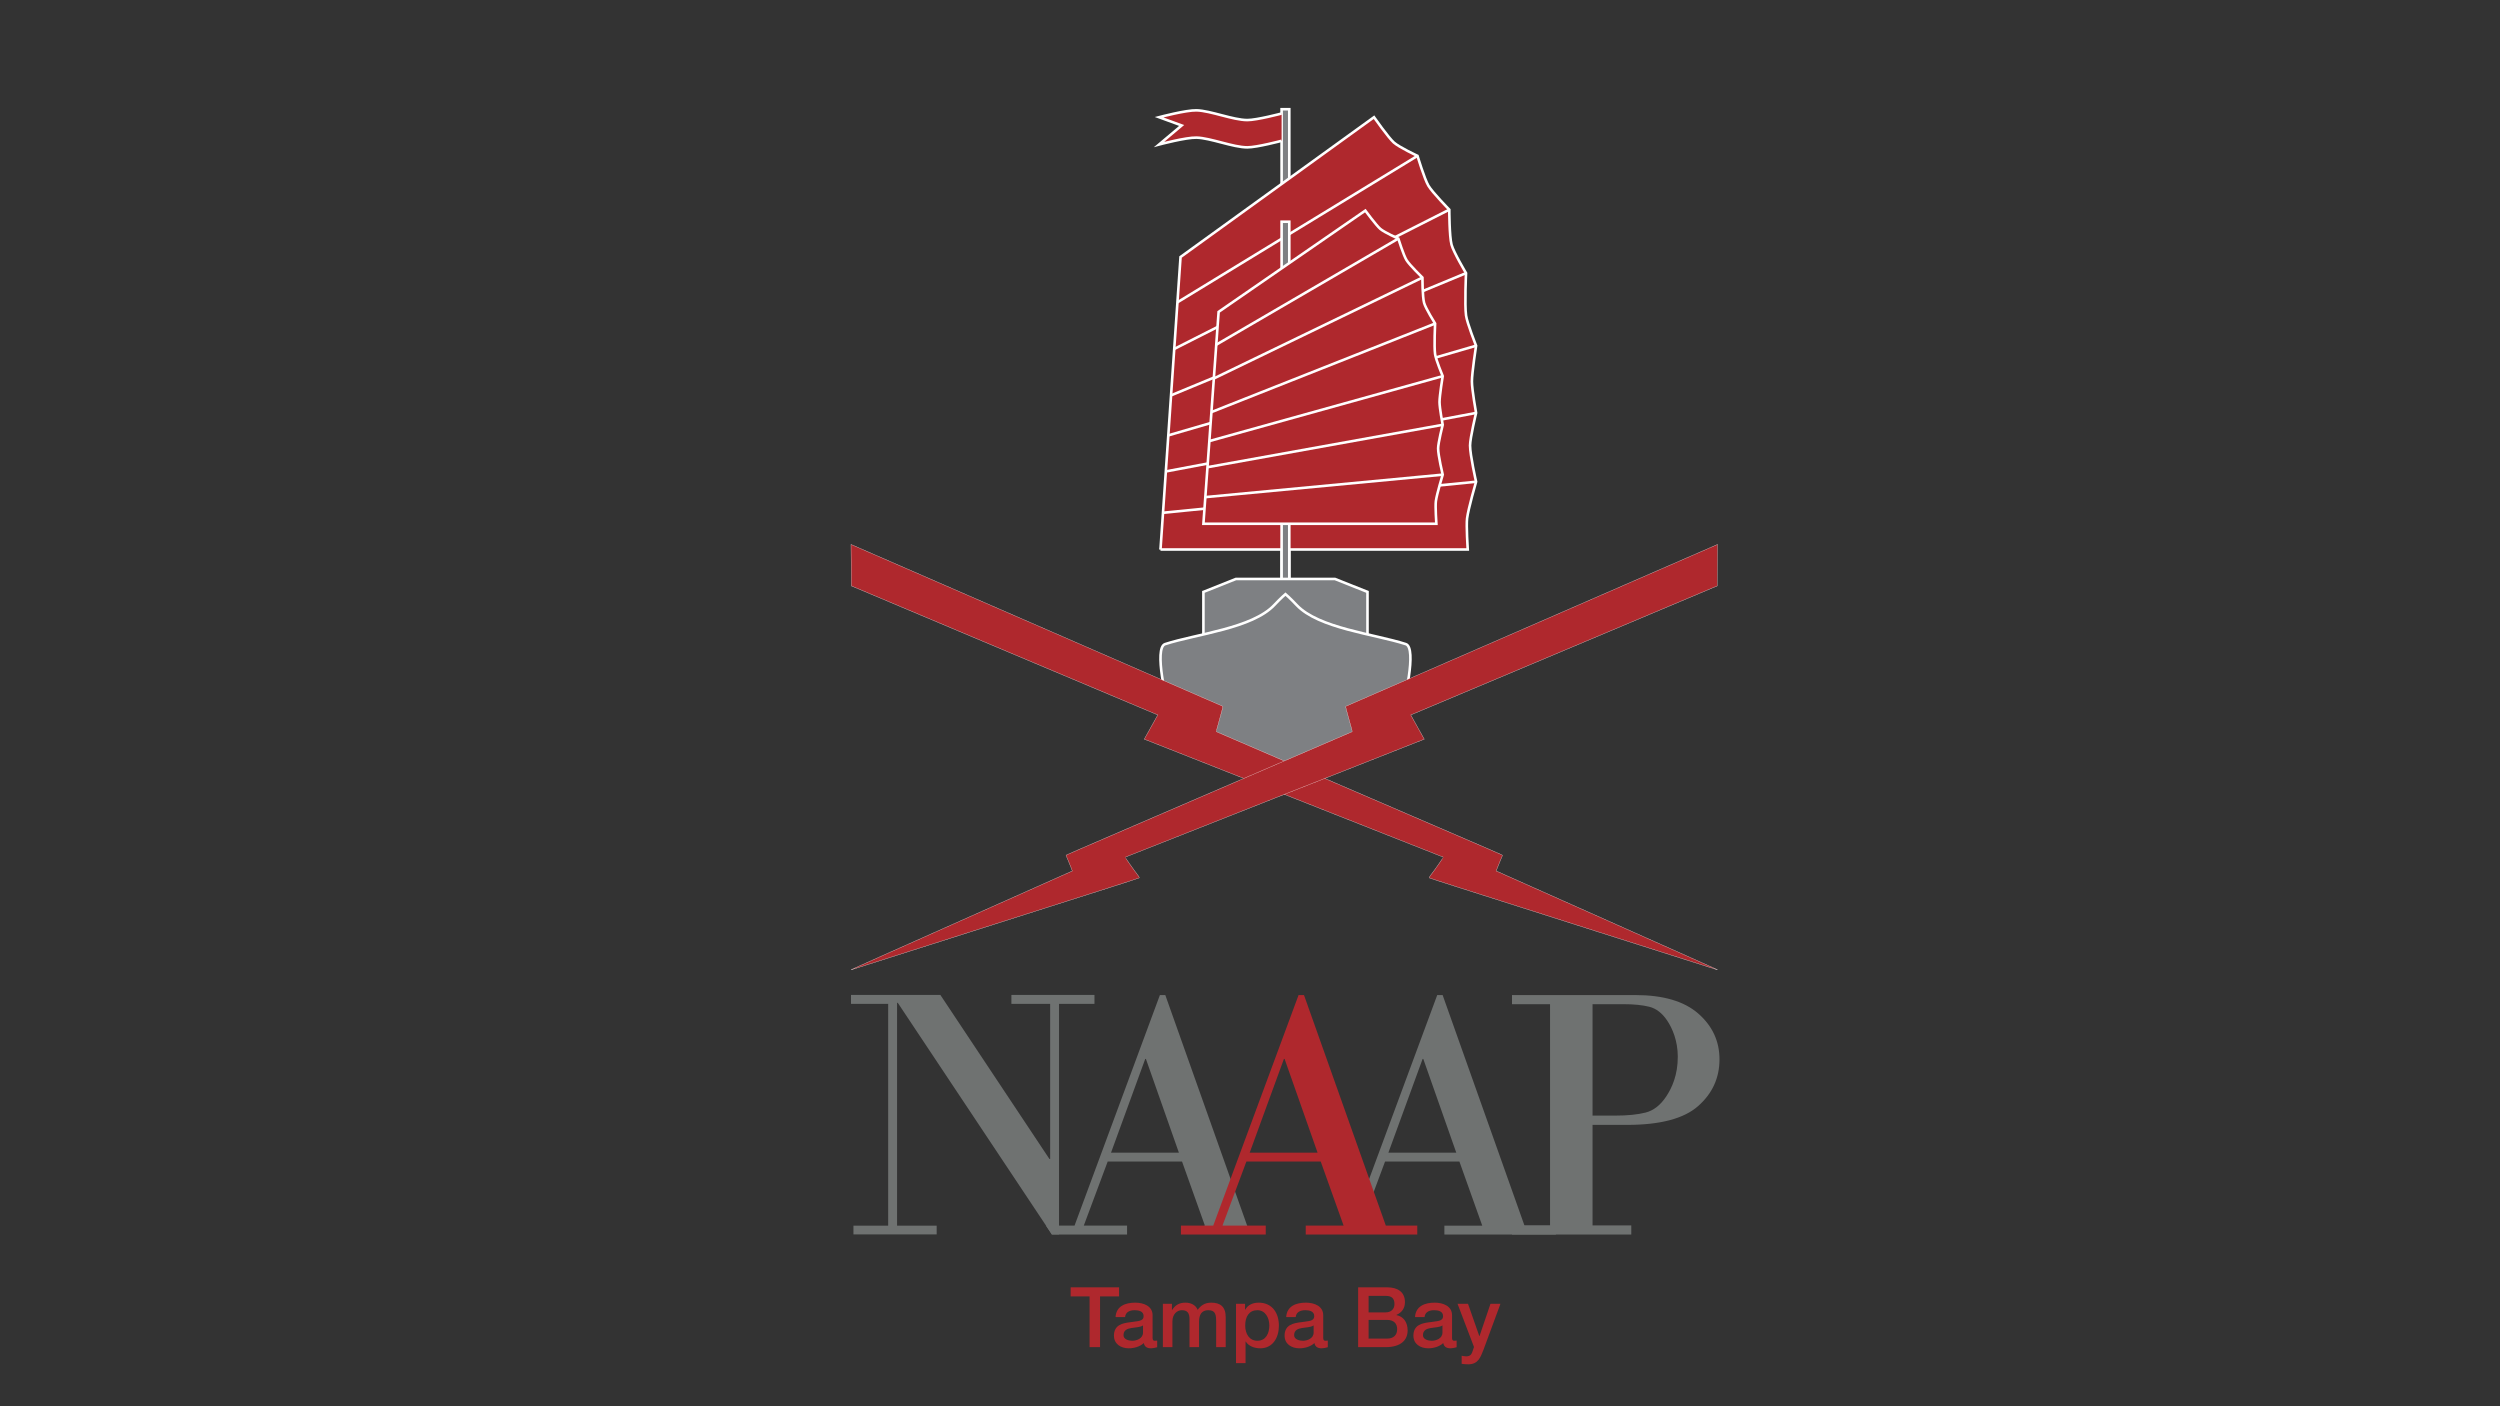 <?xml version="1.0" encoding="utf-8"?>
<!-- Generator: Adobe Illustrator 23.0.3, SVG Export Plug-In . SVG Version: 6.00 Build 0)  -->
<svg version="1.1" xmlns="http://www.w3.org/2000/svg" xmlns:xlink="http://www.w3.org/1999/xlink" x="0px" y="0px"
	 viewBox="0 0 1920 1080" style="enable-background:new 0 0 1920 1080;" xml:space="preserve">
<rect x="0" y="0" width="1920" height="1080" fill="#333333" stroke="none"/>
<style type="text/css">
	.st0{fill:#6F7271;}
	.st1{fill:#AF282D;}
	.st2{fill:#7E8083;stroke:#FFFFFF;stroke-width:2;stroke-miterlimit:10;}
	.st3{fill:#AF282D;stroke:#FFFFFF;stroke-width:2;stroke-miterlimit:10;}
	.st4{fill:none;stroke:#FFFFFF;stroke-width:2;stroke-miterlimit:10;}
</style>
<g id="NAAAP">
	<g>
		<path class="st0" d="M813.34,770.95v177.07h-5.5L689.48,770.15h-0.53v171.14h30.42v6.73h-63.92v-6.73h26.66V770.95h-28.54v-6.84
			h68.63l83.77,126h0.54V770.95h-29.76v-6.84h63.8v6.84H813.34z"/>
		<path class="st0" d="M907.81,892.08H850.7l-18.36,49.2h33.25v6.83h-57.74l-4.54-6.83h21.93l65.56-177.08h4.15l62.86,177.08
			l0.7,1.67l7.47,2.03l-53.15,1.6l2.24-2.35l10.3-2.95L907.81,892.08z M853.26,885.25h52.13l-25.33-71.98h-0.53L853.26,885.25z"/>
		<path class="st0" d="M1120.83,892.08h-57.11l-18.36,49.2l17.51,2.53l9.82,2.35l-55.18,0.53l18.89-4.16l1.84-1.24l65.55-177.08
			h4.15l62.88,177.08h24.13v6.83h-85.66v-6.83h29.08L1120.83,892.08z M1066.28,885.25h52.14l-25.33-71.98h-0.53L1066.28,885.25z"/>
		<path class="st0" d="M1223.07,863.91v77.2h29.76v7h-91.61v-7h29.22V771.2h-29.22v-6.99h94.76c21.4,0,37.51,4.76,48.35,14.26
			c10.82,9.51,16.24,21.21,16.24,35.11c0,14.26-5.46,26.22-16.39,35.87c-10.91,9.64-29.09,14.46-54.5,14.46H1223.07z M1223.07,771.2
			v85.58h17.69c9.23,0,16.91-0.79,23.04-2.33c6.12-1.55,11.4-5.66,15.84-12.34c4.44-6.68,8.9-16.5,8.9-30.49
			c0-12.33-4.2-21.92-8.08-27.72c-3.88-5.81-8.48-9.37-13.78-10.7c-5.3-1.32-11.88-1.99-19.74-1.99H1223.07z"/>
		<path class="st1" d="M1014.32,892.08h-57.1l-18.36,49.2h33.24v6.83h-65.15v-6.83h24.81l65.54-177.08h4.16l62.86,177.08h24.14v6.83
			h-85.66v-6.83h29.09L1014.32,892.08z M959.76,885.25h52.14l-25.33-71.98h-0.53L959.76,885.25z"/>
	</g>
	<g>
		<path class="st1" d="M822.26,988.67h37.18v6.95h-14.6v38.98h-8.04v-38.98h-14.54V988.67z"/>
		<path class="st1" d="M885.17,1027.2c0,1.8,0.39,2.51,1.74,2.51c0.45,0,1.03,0,1.8-0.13v5.08c-1.09,0.39-3.41,0.84-4.63,0.84
			c-2.96,0-5.08-1.03-5.66-4.05c-2.9,2.83-7.59,4.05-11.52,4.05c-5.98,0-11.39-3.22-11.39-9.71c0-8.3,6.63-9.65,12.8-10.36
			c5.28-0.96,9.97-0.39,9.97-4.7c0-3.79-3.92-4.5-6.88-4.5c-4.12,0-7.01,1.67-7.33,5.28h-7.33c0.51-8.56,7.78-11.07,15.12-11.07
			c6.5,0,13.32,2.64,13.32,9.65V1027.2z M877.84,1017.94c-2.25,1.48-5.79,1.42-9.01,1.99c-3.15,0.52-5.98,1.67-5.98,5.53
			c0,3.28,4.18,4.25,6.75,4.25c3.22,0,8.23-1.67,8.23-6.3V1017.94z"/>
		<path class="st1" d="M893.09,1001.34h6.95v4.63h0.19c2.19-3.28,4.95-5.53,10.23-5.53c4.05,0,7.85,1.74,9.33,5.53
			c2.44-3.41,5.6-5.53,10.42-5.53c7.01,0,11.13,3.09,11.13,11.2v22.96H934v-19.43c0-5.28-0.32-8.94-6.05-8.94
			c-4.95,0-7.08,3.28-7.08,8.88v19.49h-7.33v-21.36c0-4.57-1.42-7.01-5.85-7.01c-3.8,0-7.27,3.09-7.27,8.62v19.75h-7.33V1001.34z"/>
		<path class="st1" d="M949.25,1001.34h6.95v4.5h0.13c2.06-3.79,6.05-5.4,10.29-5.4c10.49,0,15.57,7.98,15.57,17.69
			c0,8.94-4.5,17.37-14.35,17.37c-4.25,0-8.81-1.54-11.13-5.21h-0.13v16.6h-7.33V1001.34z M965.65,1006.23
			c-6.18,0-9.33,4.7-9.33,11.77c0,6.69,3.41,11.71,9.33,11.71c6.69,0,9.2-5.92,9.2-11.71
			C974.85,1011.96,971.7,1006.23,965.65,1006.23z"/>
		<path class="st1" d="M1016.21,1027.2c0,1.8,0.39,2.51,1.74,2.51c0.45,0,1.03,0,1.8-0.13v5.08c-1.09,0.39-3.41,0.84-4.63,0.84
			c-2.96,0-5.08-1.03-5.66-4.05c-2.89,2.83-7.59,4.05-11.51,4.05c-5.98,0-11.39-3.22-11.39-9.71c0-8.3,6.63-9.65,12.8-10.36
			c5.28-0.96,9.97-0.39,9.97-4.7c0-3.79-3.92-4.5-6.88-4.5c-4.12,0-7.01,1.67-7.33,5.28h-7.33c0.51-8.56,7.78-11.07,15.12-11.07
			c6.5,0,13.32,2.64,13.32,9.65V1027.2z M1008.88,1017.94c-2.25,1.48-5.79,1.42-9.01,1.99c-3.15,0.52-5.98,1.67-5.98,5.53
			c0,3.28,4.18,4.25,6.75,4.25c3.22,0,8.23-1.67,8.23-6.3V1017.94z"/>
		<path class="st1" d="M1043.04,988.67h22.32c8.23,0,13.64,3.73,13.64,11.39c0,4.63-2.38,7.98-6.56,9.78v0.13
			c5.6,1.22,8.62,5.6,8.62,11.84c0,7.21-5.02,12.8-16.92,12.8h-21.1V988.67z M1051.08,1007.9h13.12c3.86,0,6.75-2.25,6.75-6.37
			c0-4.63-2.38-6.3-6.75-6.3h-13.12V1007.9z M1051.08,1028.04h14.22c4.89,0,7.72-2.64,7.72-7.27c0-4.5-2.83-7.08-7.72-7.08h-14.22
			V1028.04z"/>
		<path class="st1" d="M1115.15,1027.2c0,1.8,0.39,2.51,1.74,2.51c0.45,0,1.03,0,1.8-0.13v5.08c-1.09,0.39-3.41,0.84-4.63,0.84
			c-2.96,0-5.08-1.03-5.66-4.05c-2.89,2.83-7.59,4.05-11.51,4.05c-5.98,0-11.39-3.22-11.39-9.71c0-8.3,6.63-9.65,12.8-10.36
			c5.28-0.96,9.97-0.39,9.97-4.7c0-3.79-3.92-4.5-6.88-4.5c-4.12,0-7.01,1.67-7.33,5.28h-7.33c0.51-8.56,7.78-11.07,15.12-11.07
			c6.5,0,13.32,2.64,13.32,9.65V1027.2z M1107.82,1017.94c-2.25,1.48-5.79,1.42-9.01,1.99c-3.15,0.52-5.98,1.67-5.98,5.53
			c0,3.28,4.18,4.25,6.75,4.25c3.22,0,8.23-1.67,8.23-6.3V1017.94z"/>
		<path class="st1" d="M1119.4,1001.34h8.04l8.68,24.83h0.13l8.43-24.83h7.66l-12.93,35.06c-2.38,5.98-4.12,11.39-11.77,11.39
			c-1.74,0-3.41-0.13-5.08-0.38v-6.18c1.16,0.19,2.32,0.45,3.47,0.45c3.41,0,4.25-1.8,5.15-4.63l0.84-2.57L1119.4,1001.34z"/>
	</g>
</g>
<g id="Ship_1_">
	<g id="Post">
		<rect x="984.28" y="83.88" class="st2" width="5.89" height="377.78"/>
	</g>
	<g id="Sail_Large">
		<path class="st3" d="M891.25,422.06l15.4-224.68l148.58-107.37c0,0,11.11,15.77,15.21,19.42c4.25,3.78,18.2,10.26,18.2,10.26
			s5.29,17.69,8.35,22.88c3.04,5.15,16.07,18.46,16.07,18.46s0.03,20.47,1.71,26.85c1.53,5.81,11.14,21.88,11.14,21.88
			s-1.11,24.46,0.01,32.49c0.82,5.9,7.71,23.26,7.71,23.26s-3.2,20.83-3.2,27.49c0,6.24,3.2,24.12,3.2,24.12s-4.62,19.22-4.62,25.07
			c0,7.37,4.62,27.78,4.62,27.78s-5.99,20.67-6.91,28.14c-0.68,5.55,0.49,23.93,0.49,23.93H891.25z"/>
		<line class="st4" x1="1088.65" y1="119.69" x2="904.27" y2="232.16"/>
		<line class="st4" x1="1113.07" y1="161.03" x2="901.81" y2="267.98"/>
		<line class="st4" x1="1125.92" y1="209.76" x2="899.37" y2="303.62"/>
		<line class="st4" x1="1133.63" y1="369.98" x2="893.19" y2="393.8"/>
		<line class="st4" x1="1133.63" y1="317.12" x2="895.36" y2="362.06"/>
		<line class="st4" x1="1133.63" y1="265.51" x2="897.26" y2="334.36"/>
	</g>
	<g id="Layer_11">
		<rect x="984.28" y="170.28" class="st2" width="5.89" height="288.21"/>
	</g>
	<g id="Sail_Small">
		<path class="st3" d="M924.22,402.26l11.68-162.75l112.66-77.77c0,0,8.43,11.43,11.54,14.07c3.22,2.74,13.8,7.43,13.8,7.43
			s4.01,12.81,6.33,16.57c2.3,3.73,12.18,13.37,12.18,13.37s0.03,14.83,1.3,19.45c1.16,4.21,8.44,15.85,8.44,15.85
			s-0.84,17.72,0,23.54c0.62,4.28,5.84,16.85,5.84,16.85s-2.43,15.09-2.43,19.91c0,4.52,2.43,17.47,2.43,17.47
			s-3.51,13.92-3.51,18.16c0,5.34,3.51,20.13,3.51,20.13s-4.54,14.97-5.24,20.38c-0.52,4.02,0.37,17.34,0.37,17.34H924.22z"/>
		<line class="st4" x1="1073.9" y1="183.24" x2="934.1" y2="264.71"/>
		<line class="st4" x1="1092.42" y1="213.19" x2="932.23" y2="290.66"/>
		<line class="st4" x1="1102.16" y1="248.49" x2="930.38" y2="316.48"/>
		<line class="st4" x1="1108.01" y1="364.54" x2="925.69" y2="381.79"/>
		<line class="st4" x1="1108.01" y1="326.25" x2="927.34" y2="358.81"/>
		<line class="st4" x1="1108.01" y1="288.87" x2="928.78" y2="338.74"/>
	</g>
	<g id="Flag">
		<path class="st3" d="M984.28,108.14c0,0-18.96,5.04-26.33,5.03c-10.92,0-28.09-7.14-38.97-7.48c-7.97-0.25-28.81,5.28-28.81,5.28
			l17.34-14.62l-17.34-6.34c0,0,20.84-5.52,28.81-5.28c10.88,0.34,28.05,7.47,38.97,7.48c7.37,0,26.33-5.03,26.33-5.03"/>
	</g>
	<g id="Body">
		<polyline class="st2" points="1050.23,489.69 1050.23,454.58 1025.32,444.67 987.23,444.67 949.13,444.67 924.22,454.58 
			924.22,489.69 		"/>
		<path class="st2" d="M987.23,456.28c0,0,3.53,3.01,8.61,8.41c16.83,17.88,59.57,22.17,83.83,29.99
			c8.76,2.82-1.17,45.73-3.93,51.79c-5.94,13.04-10.09,18.11-16.04,25.48c-5.53,6.84-73.37,31.15-73.37,31.15
			s-66.03-24.31-71.56-31.15c-5.95-7.37-10.1-12.44-16.04-25.48c-2.76-6.07-12.69-48.97-3.93-51.79c24.26-7.82,67-12.11,83.83-29.99
			C983.7,459.29,987.23,456.28,987.23,456.28z"/>
	</g>
</g>
<g id="Lightning_1_">
	<g transform="translate(0,1280) scale(0.1,-0.1)">
		<path class="st3" d="M6538.12,8300.23c0,0,460.44-194.28,1017.9-428.84c557.95-234.86,1086.44-457.32,1174.79-494.5l160.93-67.71
			l-51.92-93.04l-51.96-93.1l1147.29-452.25c630.67-248.53,1147.7-452.67,1149.04-453.72c2.28-1.69-69.81-104.36-96.68-138.56
			c-8.37-10.79-12.65-19.1-9.84-21.01c2.32-1.63,97.56-32.73,211.45-68.97c113.85-36.3,610.26-194.32,1103.31-351.36
			s897.14-285.69,897.74-285.79c5.94-1.07-40.11,19.9-244.89,111.18c-129.96,57.89-510.37,227.54-845.1,376.71l-609.11,271.57
			l5.89,16.58c3.37,9.01,13.87,35.56,23.75,58.84c10.36,22.99,18.45,43.27,18.67,44.75c0.22,2.58-26.47,14.1-695.47,302.14
			c-624.52,268.86-1501.74,646.83-1503.19,647.69c-0.49,0.29,1.18,6.42,3.06,14.02c1.92,7.67,6.14,22.53,9.25,33.31
			c2.59,11,10.51,38.75,17.02,61.91c17.36,60.26,22.79,83.81,20.54,85.57c-0.86,0.76-2854.89,1243.12-2854.89,1243.12
			L6538.12,8300.23z"/>
	</g>
	<g transform="translate(0,1280) scale(0.1,-0.1)">
		<path class="st3" d="M13190.66,8618.76c0,0-2854.03-1242.36-2854.89-1243.12c-2.24-1.76,3.18-25.3,20.54-85.57
			c6.51-23.16,14.43-50.9,17.02-61.91c3.11-10.78,7.33-25.64,9.25-33.31c1.88-7.61,3.55-13.73,3.06-14.02
			c-1.46-0.87-878.67-378.84-1503.19-647.69c-669-288.05-695.69-299.56-695.47-302.14c0.22-1.48,8.31-21.75,18.67-44.75
			c9.87-23.28,20.37-49.83,23.75-58.84l5.89-16.58l-609.11-271.57c-334.74-149.16-715.15-318.82-845.1-376.71
			c-204.78-91.28-250.83-112.25-244.89-111.18c0.6,0.1,404.69,128.75,897.74,285.79s989.47,315.06,1103.31,351.36
			c113.88,36.24,209.13,67.34,211.45,68.97c2.8,1.92-1.47,10.23-9.84,21.01c-26.87,34.2-98.96,136.87-96.68,138.56
			c1.35,1.05,518.37,205.19,1149.04,453.72l1147.29,452.25l-51.96,93.1l-51.92,93.04l160.93,67.71
			c88.35,37.18,616.85,259.64,1174.79,494.5c557.46,234.57,1017.9,428.84,1017.9,428.84L13190.66,8618.76z"/>
	</g>
</g>
</svg>
